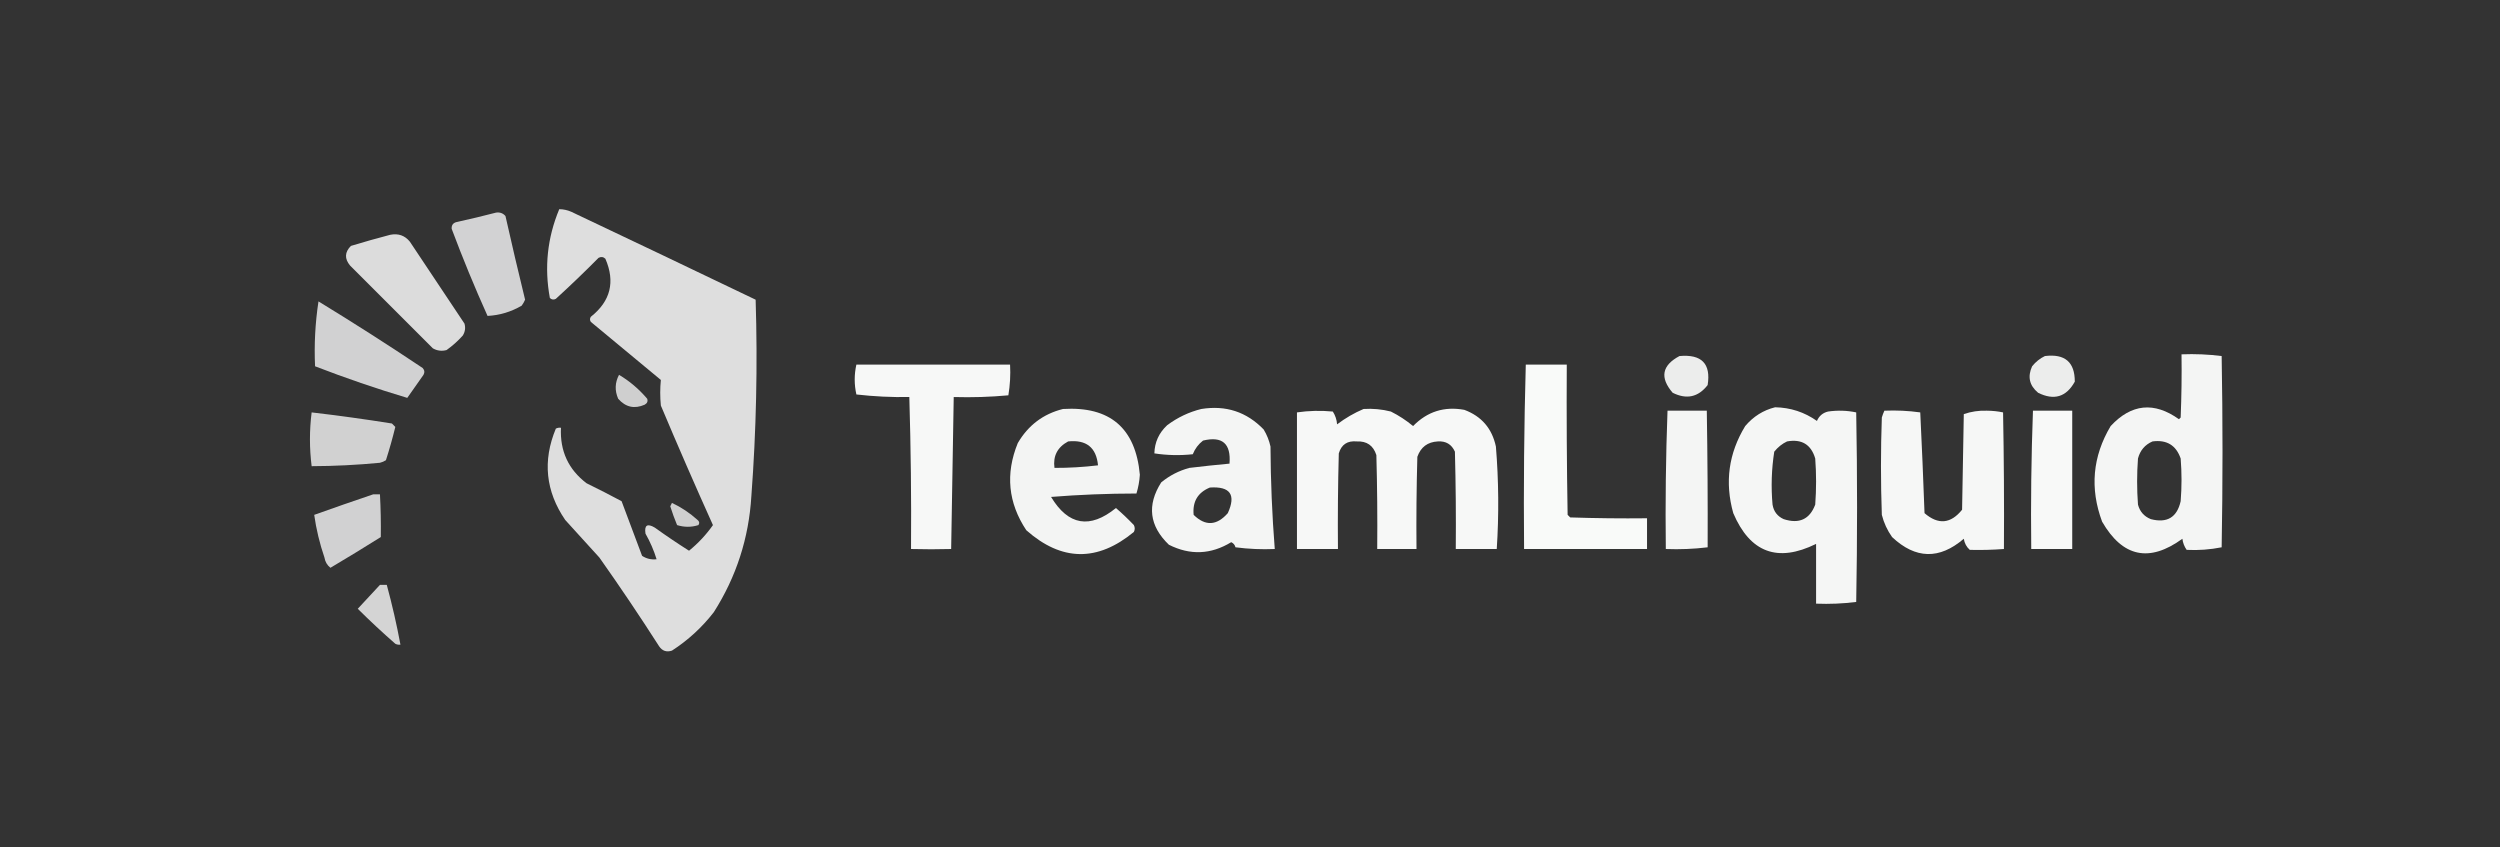 <?xml version="1.0" encoding="UTF-8"?>
<!DOCTYPE svg PUBLIC "-//W3C//DTD SVG 1.1//EN" "http://www.w3.org/Graphics/SVG/1.1/DTD/svg11.dtd">
<svg xmlns="http://www.w3.org/2000/svg" version="1.1" width="1464px" height="496px" style="shape-rendering:geometricPrecision; text-rendering:geometricPrecision; image-rendering:optimizeQuality; fill-rule:evenodd; clip-rule:evenodd" xmlns:xlink="http://www.w3.org/1999/xlink">
<rect width="100%" height="100%" fill="#333333" stroke="none"/>
<g><path style="opacity:0.973" fill="#e3e3e3" d="M 327.5,122.5 C 329.927,122.523 332.26,123.023 334.5,124C 370.543,141.07 406.543,158.237 442.5,175.5C 443.7,213.87 442.867,252.203 440,290.5C 438.514,315.128 431.181,337.795 418,358.5C 411.085,367.417 402.918,374.917 393.5,381C 390.364,382.041 387.864,381.207 386,378.5C 374.725,360.894 363.058,343.56 351,326.5C 344.333,319.167 337.667,311.833 331,304.5C 319.501,287.668 317.667,269.834 325.5,251C 326.448,250.517 327.448,250.351 328.5,250.5C 327.849,264.09 332.849,274.923 343.5,283C 350.412,286.372 357.245,289.872 364,293.5C 368,304.167 372,314.833 376,325.5C 378.565,327.179 381.398,327.846 384.5,327.5C 382.902,322.299 380.735,317.299 378,312.5C 377.231,307.522 379.064,306.355 383.5,309C 390.03,313.696 396.697,318.196 403.5,322.5C 408.873,318.129 413.539,313.129 417.5,307.5C 407.042,284.291 396.875,260.957 387,237.5C 386.508,232.449 386.508,227.449 387,222.5C 373.333,211.167 359.667,199.833 346,188.5C 345.333,187.5 345.333,186.5 346,185.5C 357.544,176.363 360.378,165.03 354.5,151.5C 353.277,150.386 351.944,150.219 350.5,151C 342.359,159.23 334.025,167.23 325.5,175C 324.216,175.684 323.049,175.517 322,174.5C 318.688,156.566 320.522,139.233 327.5,122.5 Z"/></g>
<g><path style="opacity:0.922" fill="#dfdfe0" d="M 290.5,124.5 C 292.722,124.178 294.556,124.845 296,126.5C 299.678,142.88 303.512,159.213 307.5,175.5C 306.96,176.748 306.293,177.915 305.5,179C 299.233,182.648 292.566,184.648 285.5,185C 277.949,168.231 270.949,151.231 264.5,134C 264.354,131.812 265.354,130.479 267.5,130C 275.329,128.291 282.996,126.458 290.5,124.5 Z"/></g>
<g><path style="opacity:0.959" fill="#e3e3e3" d="M 228.5,137.5 C 233.223,136.553 237.056,137.886 240,141.5C 250.667,157.5 261.333,173.5 272,189.5C 272.706,191.971 272.373,194.305 271,196.5C 268.131,199.704 264.965,202.537 261.5,205C 258.697,205.755 256.03,205.422 253.5,204C 237.333,187.833 221.167,171.667 205,155.5C 201.671,151.498 201.837,147.665 205.5,144C 213.233,141.654 220.9,139.487 228.5,137.5 Z"/></g>
<g><path style="opacity:0.921" fill="#dededf" d="M 186.5,176.5 C 207.066,189.053 227.4,202.053 247.5,215.5C 248.614,216.723 248.781,218.056 248,219.5C 244.833,224 241.667,228.5 238.5,233C 220.361,227.564 202.361,221.397 184.5,214.5C 183.921,201.759 184.588,189.092 186.5,176.5 Z"/></g>
<g><path style="opacity:0.951" fill="#fefffe" d="M 1277.5,207.5 C 1285.42,207.185 1293.25,207.518 1301,208.5C 1301.67,245.833 1301.67,283.167 1301,320.5C 1294.26,321.839 1287.43,322.339 1280.5,322C 1279.14,320.055 1278.3,317.888 1278,315.5C 1258.64,329.576 1242.97,326.242 1231,305.5C 1223.73,285.985 1225.4,267.318 1236,249.5C 1248.13,236.446 1261.46,235.113 1276,245.5C 1276.33,245.167 1276.67,244.833 1277,244.5C 1277.5,232.171 1277.67,219.838 1277.5,207.5 Z M 1260.5,258.5 C 1268.81,257.396 1274.31,260.73 1277,268.5C 1277.67,276.833 1277.67,285.167 1277,293.5C 1274.87,302.989 1269.03,306.489 1259.5,304C 1255.57,302.407 1253.07,299.573 1252,295.5C 1251.33,286.5 1251.33,277.5 1252,268.5C 1253.26,263.745 1256.09,260.412 1260.5,258.5 Z"/></g>
<g><path style="opacity:0.907" fill="#fefffe" d="M 983.5,208.5 C 996.497,207.325 1002,212.992 1000,225.5C 994.505,232.58 987.672,234.08 979.5,230C 971.886,221.12 973.22,213.954 983.5,208.5 Z"/></g>
<g><path style="opacity:0.908" fill="#fefffe" d="M 1197.5,208.5 C 1209.21,207.055 1215.04,212.055 1215,223.5C 1210.02,232.492 1202.85,234.659 1193.5,230C 1188.4,225.752 1187.24,220.585 1190,214.5C 1192.11,211.878 1194.61,209.878 1197.5,208.5 Z"/></g>
<g><path style="opacity:0.964" fill="#fefffe" d="M 501.5,213.5 C 531.5,213.5 561.5,213.5 591.5,213.5C 591.829,219.537 591.496,225.537 590.5,231.5C 579.885,232.477 569.219,232.81 558.5,232.5C 557.957,262.164 557.457,291.831 557,321.5C 549.27,321.715 541.437,321.715 533.5,321.5C 533.719,291.823 533.386,262.156 532.5,232.5C 522.133,232.681 511.8,232.181 501.5,231C 500.187,225.167 500.187,219.334 501.5,213.5 Z"/></g>
<g><path style="opacity:0.974" fill="#fefffe" d="M 893.5,213.5 C 901.5,213.5 909.5,213.5 917.5,213.5C 917.333,242.835 917.5,272.169 918,301.5C 918.5,302 919,302.5 919.5,303C 934.496,303.5 949.496,303.667 964.5,303.5C 964.5,309.5 964.5,315.5 964.5,321.5C 940.5,321.5 916.5,321.5 892.5,321.5C 892.174,285.427 892.507,249.427 893.5,213.5 Z"/></g>
<g><path style="opacity:0.892" fill="#e2e2e2" d="M 362.5,219.5 C 368.695,223.182 374.195,227.849 379,233.5C 379.507,234.996 379.007,236.163 377.5,237C 371.505,239.618 366.338,238.451 362,233.5C 359.921,228.725 360.088,224.059 362.5,219.5 Z"/></g>
<g><path style="opacity:0.954" fill="#fefffe" d="M 1039.5,238.5 C 1048.51,238.671 1056.68,241.338 1064,246.5C 1065.26,243.572 1067.43,241.739 1070.5,241C 1076.08,240.194 1081.58,240.361 1087,241.5C 1087.67,278.5 1087.67,315.5 1087,352.5C 1079.25,353.482 1071.42,353.815 1063.5,353.5C 1063.5,341.833 1063.5,330.167 1063.5,318.5C 1041.01,329.615 1024.85,323.615 1015,300.5C 1009.94,282.43 1012.28,265.43 1022,249.5C 1026.74,243.887 1032.58,240.221 1039.5,238.5 Z M 1046.5,258.5 C 1055.07,256.952 1060.57,260.286 1063,268.5C 1063.67,277.5 1063.67,286.5 1063,295.5C 1059.77,304.121 1053.6,306.954 1044.5,304C 1040.83,302.332 1038.67,299.499 1038,295.5C 1037.07,285.093 1037.41,274.759 1039,264.5C 1041.13,261.847 1043.63,259.847 1046.5,258.5 Z"/></g>
<g><path style="opacity:0.943" fill="#fefffe" d="M 622.5,239.5 C 649.998,237.837 664.998,250.67 667.5,278C 667.259,281.783 666.592,285.45 665.5,289C 648.682,289.014 632.015,289.681 615.5,291C 625.576,307.703 638.243,309.87 653.5,297.5C 657.099,300.595 660.599,303.929 664,307.5C 664.667,308.833 664.667,310.167 664,311.5C 642.653,329.118 621.653,328.785 601,310.5C 590.349,294.466 588.683,277.466 596,259.5C 602.089,249.055 610.922,242.388 622.5,239.5 Z M 625.5,258.5 C 636.153,257.386 641.986,262.052 643,272.5C 634.559,273.523 626.059,274.023 617.5,274C 616.558,267.052 619.225,261.886 625.5,258.5 Z"/></g>
<g><path style="opacity:0.947" fill="#fefffe" d="M 703.5,239.5 C 717.88,237.195 730.047,241.195 740,251.5C 741.893,254.618 743.226,257.951 744,261.5C 744.098,281.547 744.931,301.547 746.5,321.5C 738.804,321.831 731.138,321.497 723.5,320.5C 723.135,319.098 722.301,318.098 721,317.5C 709.095,324.767 696.928,325.267 684.5,319C 673.04,307.993 671.54,295.827 680,282.5C 684.857,278.488 690.357,275.654 696.5,274C 704.372,273.049 712.205,272.216 720,271.5C 720.94,259.765 715.773,255.265 704.5,258C 701.77,260.13 699.77,262.797 698.5,266C 690.92,266.813 683.42,266.647 676,265.5C 676.161,259.006 678.661,253.506 683.5,249C 689.616,244.44 696.282,241.273 703.5,239.5 Z M 708.5,285.5 C 720.432,284.709 723.932,289.709 719,300.5C 712.508,307.883 705.841,308.216 699,301.5C 698.253,293.765 701.42,288.432 708.5,285.5 Z"/></g>
<g><path style="opacity:0.963" fill="#fefffe" d="M 798.5,239.5 C 803.93,239.161 809.264,239.661 814.5,241C 819.175,243.336 823.508,246.169 827.5,249.5C 835.79,241.015 845.79,237.848 857.5,240C 867.579,243.749 873.745,250.915 876,261.5C 877.641,281.48 877.807,301.48 876.5,321.5C 868.5,321.5 860.5,321.5 852.5,321.5C 852.667,302.497 852.5,283.497 852,264.5C 850.065,260.198 846.732,258.198 842,258.5C 836.015,258.814 832.015,261.814 830,267.5C 829.5,285.497 829.333,303.497 829.5,321.5C 821.833,321.5 814.167,321.5 806.5,321.5C 806.667,303.164 806.5,284.83 806,266.5C 804.226,260.895 800.393,258.229 794.5,258.5C 789.034,257.977 785.534,260.311 784,265.5C 783.5,284.164 783.333,302.83 783.5,321.5C 775.5,321.5 767.5,321.5 759.5,321.5C 759.5,294.833 759.5,268.167 759.5,241.5C 766.472,240.492 773.472,240.325 780.5,241C 781.956,243.266 782.79,245.766 783,248.5C 787.853,244.828 793.019,241.828 798.5,239.5 Z"/></g>
<g><path style="opacity:0.951" fill="#fefffe" d="M 976.5,240.5 C 984.167,240.5 991.833,240.5 999.5,240.5C 999.937,267.169 1000.1,293.835 1000,320.5C 991.919,321.482 983.752,321.816 975.5,321.5C 975.176,294.426 975.509,267.426 976.5,240.5 Z"/></g>
<g><path style="opacity:0.958" fill="#fefffe" d="M 1103.5,240.5 C 1110.56,240.203 1117.56,240.536 1124.5,241.5C 1125.46,261.161 1126.29,280.827 1127,300.5C 1135.01,307.433 1142.34,306.766 1149,298.5C 1149.33,279.833 1149.67,261.167 1150,242.5C 1154.33,241.005 1158.83,240.339 1163.5,240.5C 1166.75,240.521 1169.92,240.854 1173,241.5C 1173.5,268.165 1173.67,294.831 1173.5,321.5C 1166.83,322.001 1160.16,322.168 1153.5,322C 1151.59,320.299 1150.42,318.133 1150,315.5C 1135.72,327.755 1121.72,327.421 1108,314.5C 1105.2,310.557 1103.2,306.223 1102,301.5C 1101.33,282.5 1101.33,263.5 1102,244.5C 1102.41,243.099 1102.91,241.766 1103.5,240.5 Z"/></g>
<g><path style="opacity:0.969" fill="#fefffe" d="M 1190.5,240.5 C 1198.17,240.5 1205.83,240.5 1213.5,240.5C 1213.5,267.5 1213.5,294.5 1213.5,321.5C 1205.5,321.5 1197.5,321.5 1189.5,321.5C 1189.18,294.426 1189.51,267.426 1190.5,240.5 Z"/></g>
<g><path style="opacity:0.916" fill="#dfdfe0" d="M 182.5,241.5 C 198.205,243.339 213.872,245.506 229.5,248C 230.167,248.667 230.833,249.333 231.5,250C 229.905,256.545 228.071,263.045 226,269.5C 224.933,270.191 223.766,270.691 222.5,271C 209.18,272.281 195.847,272.948 182.5,273C 181.178,262.5 181.178,252 182.5,241.5 Z"/></g>
<g><path style="opacity:0.92" fill="#dfdfe0" d="M 218.5,289.5 C 219.833,289.5 221.167,289.5 222.5,289.5C 222.95,297.839 223.116,306.172 223,314.5C 213.25,320.626 203.417,326.626 193.5,332.5C 191.578,330.997 190.412,328.997 190,326.5C 187.195,318.284 185.195,309.95 184,301.5C 195.555,297.372 207.055,293.372 218.5,289.5 Z"/></g>
<g><path style="opacity:0.883" fill="#e3e3e3" d="M 393.5,294.5 C 398.959,297.069 403.959,300.402 408.5,304.5C 409.583,305.365 409.749,306.365 409,307.5C 404.864,308.809 400.698,308.809 396.5,307.5C 395.016,303.905 393.683,300.238 392.5,296.5C 392.863,295.817 393.196,295.15 393.5,294.5 Z"/></g>
<g><path style="opacity:0.909" fill="#e3e3e3" d="M 222.5,342.5 C 223.833,342.5 225.167,342.5 226.5,342.5C 229.643,354.07 232.309,365.737 234.5,377.5C 233.448,377.649 232.448,377.483 231.5,377C 223.935,370.39 216.601,363.556 209.5,356.5C 213.855,351.813 218.188,347.146 222.5,342.5 Z"/></g>
</svg>
